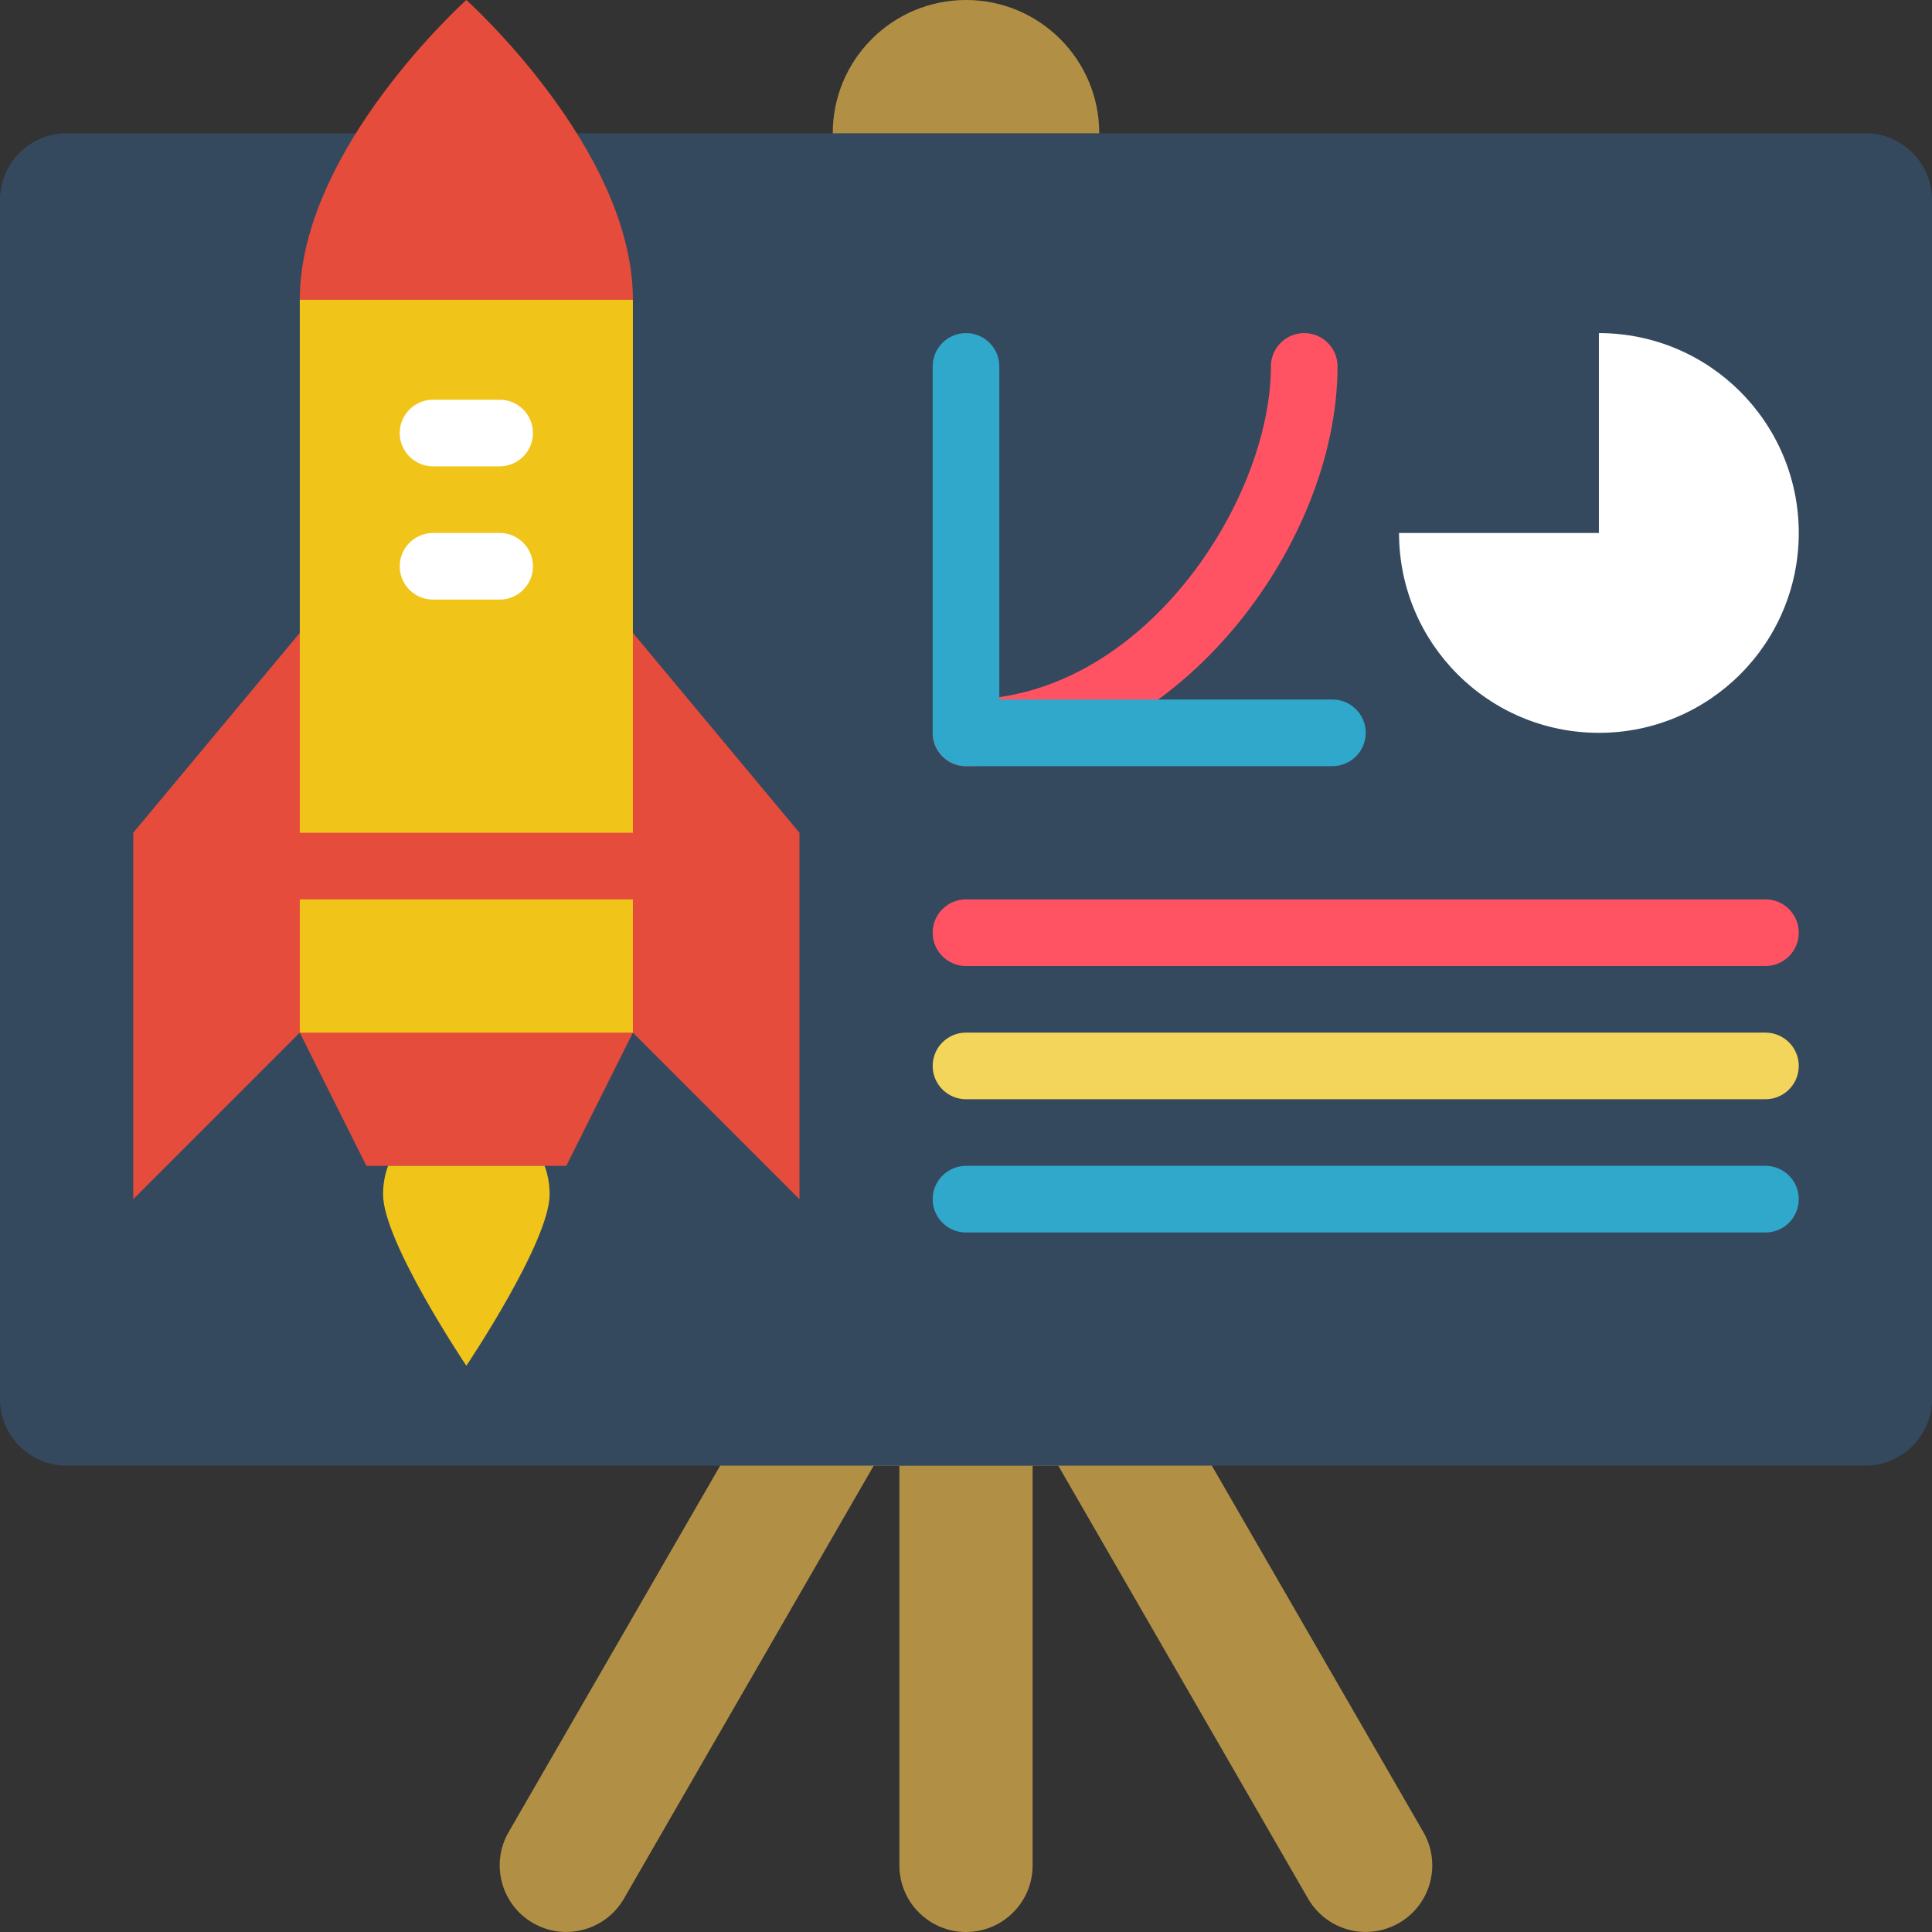 <?xml version="1.0" encoding="iso-8859-1"?>
<!-- Generator: Adobe Illustrator 19.0.0, SVG Export Plug-In . SVG Version: 6.00 Build 0)  -->
<svg version="1.1" id="Capa_1" xmlns="http://www.w3.org/2000/svg" xmlns:xlink="http://www.w3.org/1999/xlink" x="0px" y="0px"
	 viewBox="0 0 512 512" style="enable-background:new 0 0 512 512;" xml:space="preserve">
<rect x="0" y="0" width="512" height="512" fill="#333333" stroke="none"/>
<g>
	<g>
		<path style="fill:#B19046;" d="M238.345,388.414h35.31v105.931c0,9.751-7.904,17.655-17.655,17.655
			c-9.751,0-17.655-7.905-17.655-17.655V388.414z"/>
		<path style="fill:#B19046;" d="M321.148,388.414l56.055,97.103c3.154,5.456,3.157,12.18,0.009,17.639
			c-3.148,5.459-8.97,8.824-15.272,8.828s-12.127-3.356-15.281-8.812l-66.207-114.759h-48.905l-66.207,114.759
			c-4.875,8.434-15.665,11.319-24.099,6.444s-11.319-15.665-6.444-24.099l56.055-97.103L220.69,35.31C220.69,15.809,236.499,0,256,0
			s35.31,15.809,35.31,35.31L321.148,388.414z"/>
	</g>
	<path style="fill:#35495E;" d="M152.806,35.31h341.539c9.739,0.029,17.627,7.916,17.655,17.655v317.793
		c-0.029,9.739-7.916,17.627-17.655,17.655H17.655C7.916,388.385,0.029,380.497,0,370.759V52.966
		c0.029-9.739,7.916-17.627,17.655-17.655H152.806z"/>
	<path style="fill:#FF5364;" d="M467.862,256H256c-4.875,0-8.828-3.952-8.828-8.828s3.952-8.828,8.828-8.828h211.862
		c4.875,0,8.828,3.952,8.828,8.828S472.737,256,467.862,256z"/>
	<path style="fill:#F3D55B;" d="M467.862,291.31H256c-4.875,0-8.828-3.952-8.828-8.828s3.952-8.828,8.828-8.828h211.862
		c4.875,0,8.828,3.952,8.828,8.828S472.737,291.31,467.862,291.31z"/>
	<path style="fill:#2FA8CC;" d="M467.862,326.621H256c-4.875,0-8.828-3.952-8.828-8.828s3.952-8.828,8.828-8.828h211.862
		c4.875,0,8.828,3.952,8.828,8.828S472.737,326.621,467.862,326.621z"/>
	<path style="fill:#FFFFFF;" d="M423.724,88.276v52.966h-52.966c0,29.252,23.713,52.966,52.966,52.966
		c29.252,0,52.966-23.713,52.966-52.966S452.976,88.276,423.724,88.276z"/>
	<path style="fill:#FF5364;" d="M256,203.034c-4.875,0-8.828-3.952-8.828-8.828s3.952-8.828,8.828-8.828
		c46.875,0,80.806-52.728,80.806-88.276c0-4.875,3.952-8.828,8.828-8.828s8.828,3.952,8.828,8.828
		C354.461,145.082,310.543,203.034,256,203.034z"/>
	<g>
		<polygon style="fill:#E64C3C;" points="167.724,167.724 211.862,220.69 211.862,317.793 167.724,273.655 150.069,308.966 
			97.103,308.966 79.448,273.655 35.31,317.793 35.31,220.69 79.448,167.724 		"/>
		<path style="fill:#E64C3C;" d="M79.448,79.448C79.448,39.559,123.586,0,123.586,0s44.138,39.559,44.138,79.448H79.448z"/>
	</g>
	<rect x="79.448" y="79.448" style="fill:#F0C419;" width="88.276" height="194.207"/>
	<path style="fill:#E64C3C;" d="M167.724,238.345H79.448c-4.875,0-8.828-3.952-8.828-8.828s3.952-8.828,8.828-8.828h88.276
		c4.875,0,8.828,3.952,8.828,8.828S172.599,238.345,167.724,238.345z"/>
	<path style="fill:#F0C419;" d="M144.331,308.966c0.892,2.422,1.34,4.985,1.324,7.567c0,12.56-22.069,45.399-22.069,45.399
		s-22.069-32.839-22.069-45.399c-0.016-2.581,0.432-5.144,1.324-7.567"/>
	<g>
		<path style="fill:#FFFFFF;" d="M132.414,123.586h-17.655c-4.875,0-8.828-3.952-8.828-8.828s3.952-8.828,8.828-8.828h17.655
			c4.875,0,8.828,3.952,8.828,8.828S137.289,123.586,132.414,123.586z"/>
		<path style="fill:#FFFFFF;" d="M132.414,158.897h-17.655c-4.875,0-8.828-3.952-8.828-8.828s3.952-8.828,8.828-8.828h17.655
			c4.875,0,8.828,3.952,8.828,8.828S137.289,158.897,132.414,158.897z"/>
	</g>
	<path style="fill:#2FA8CC;" d="M353.103,203.034H256c-4.875,0-8.828-3.952-8.828-8.828V97.103c0-4.875,3.952-8.828,8.828-8.828
		s8.828,3.952,8.828,8.828v88.276h88.276c4.875,0,8.828,3.952,8.828,8.828S357.979,203.034,353.103,203.034z"/>
</g>
<g>
</g>
<g>
</g>
<g>
</g>
<g>
</g>
<g>
</g>
<g>
</g>
<g>
</g>
<g>
</g>
<g>
</g>
<g>
</g>
<g>
</g>
<g>
</g>
<g>
</g>
<g>
</g>
<g>
</g>
</svg>

